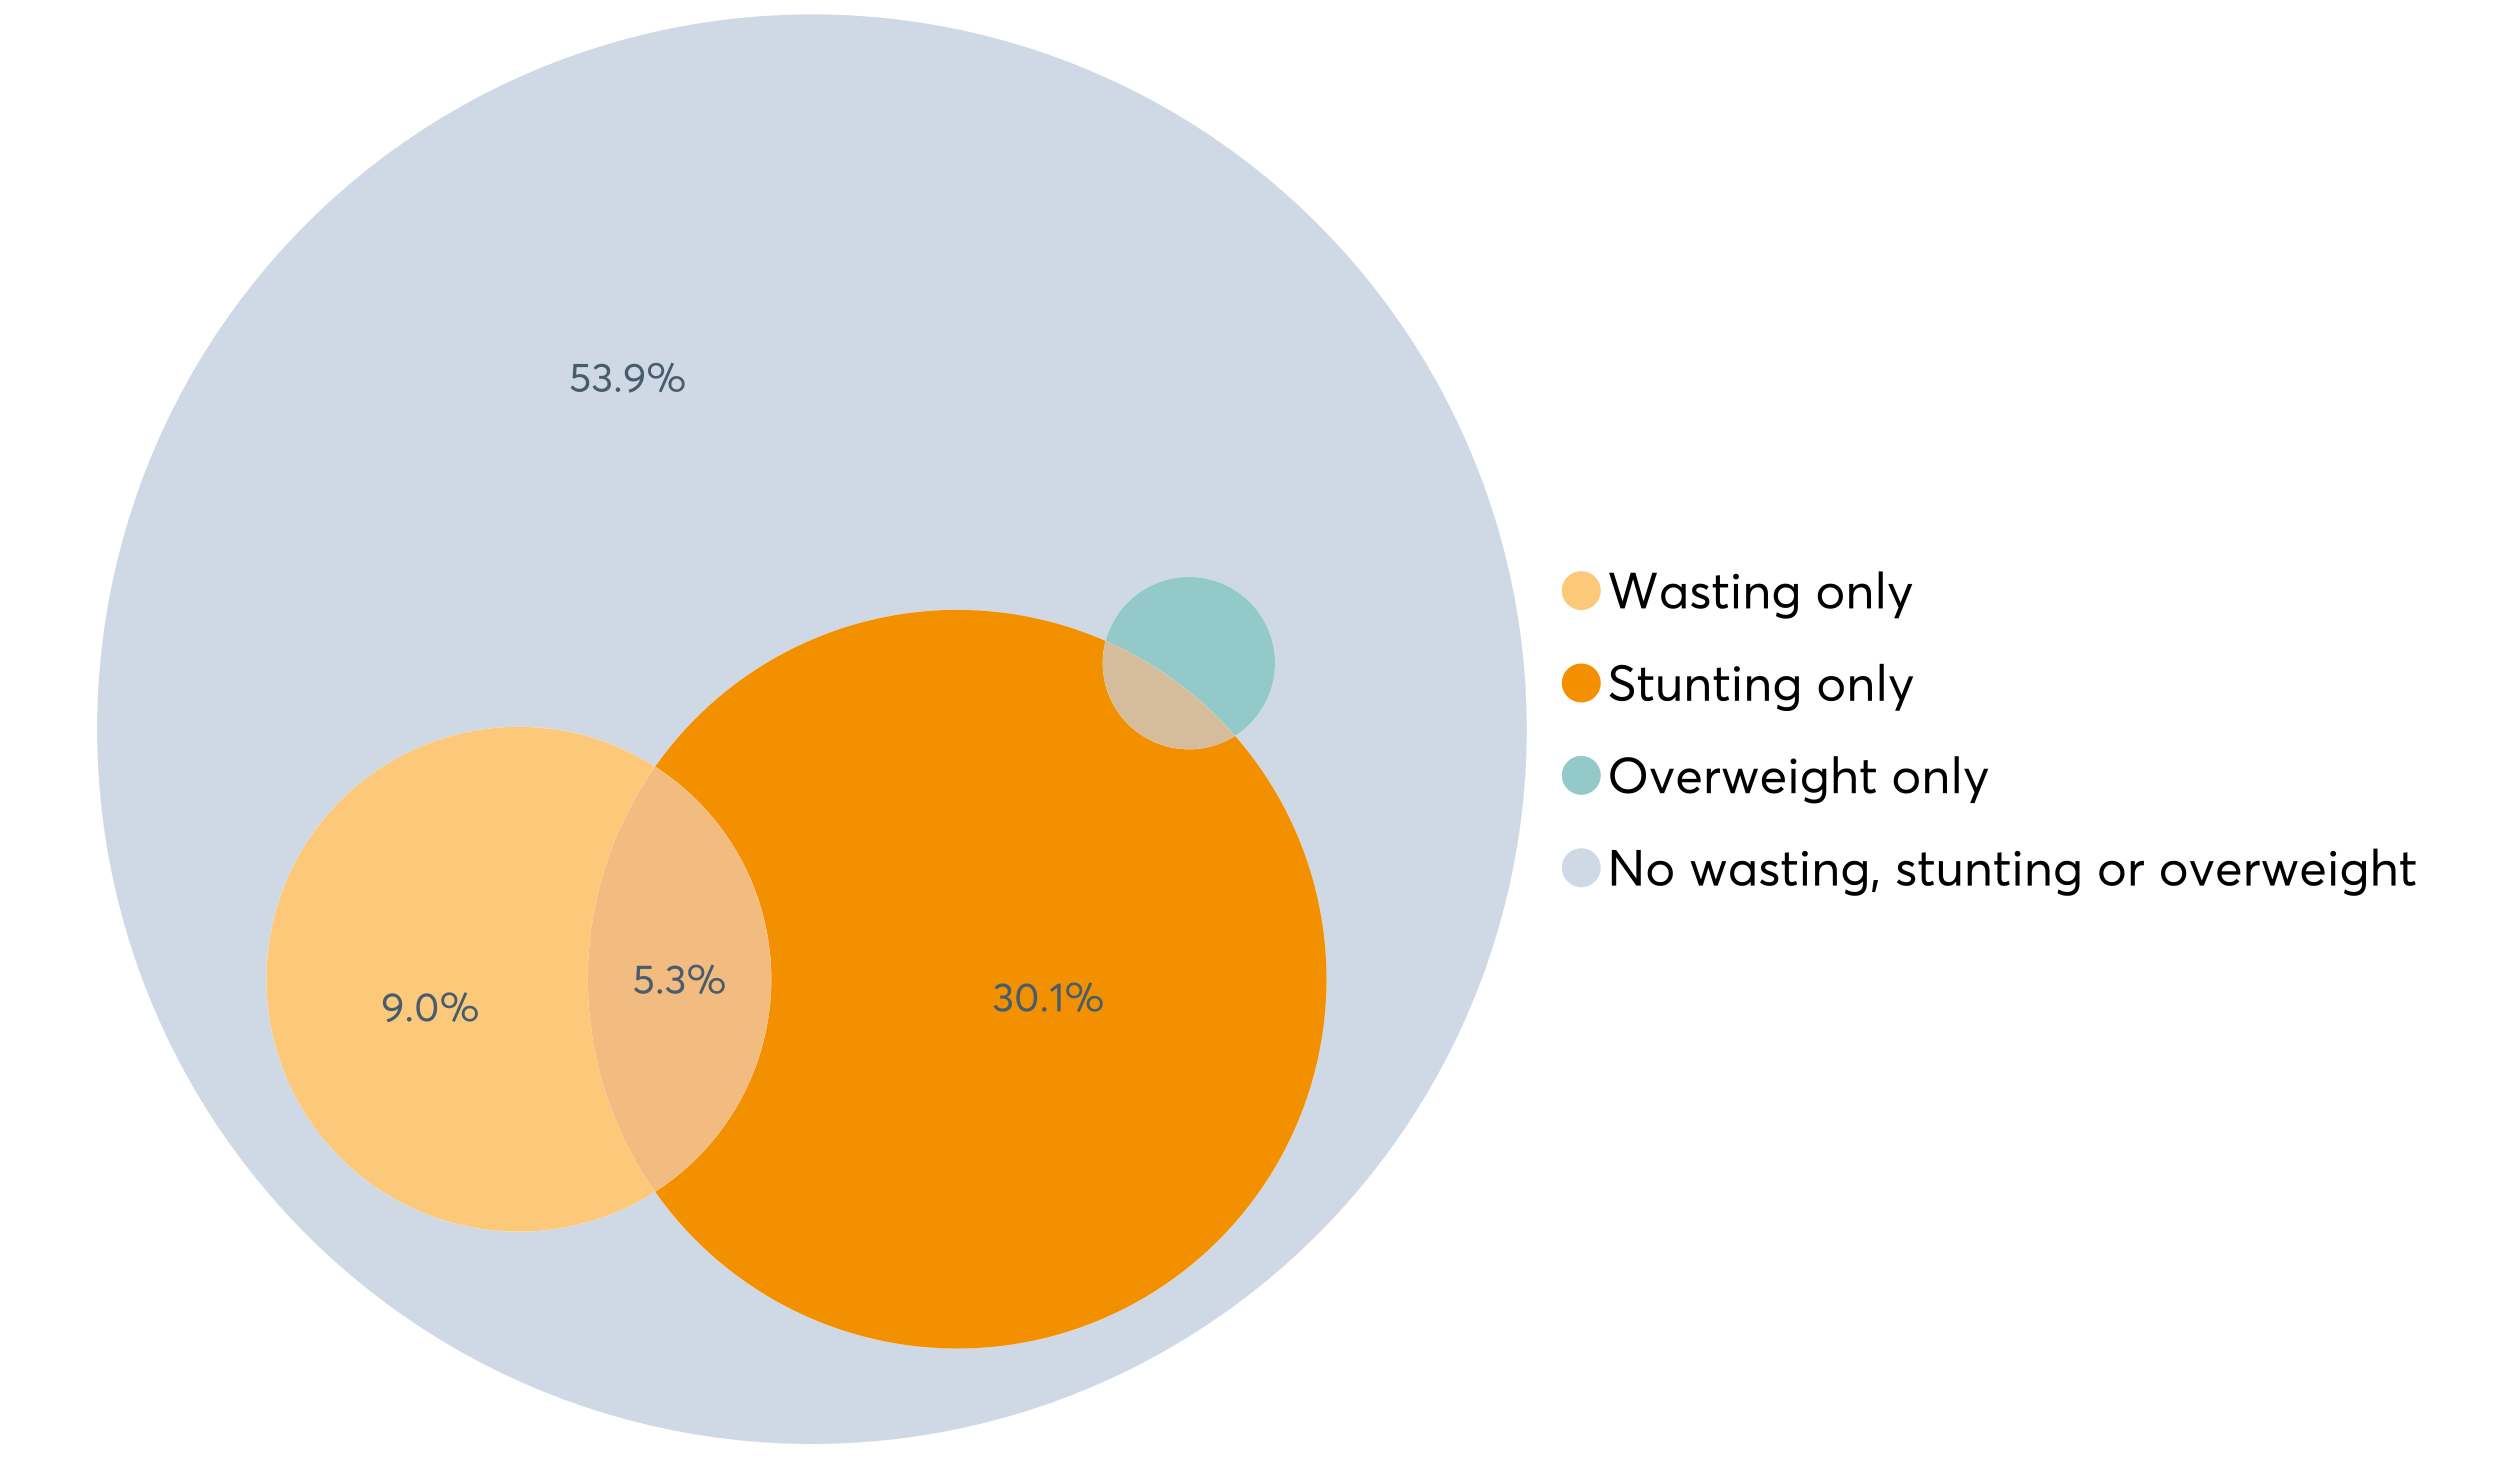<?xml version="1.0" encoding="UTF-8"?>
<svg xmlns="http://www.w3.org/2000/svg" xmlns:xlink="http://www.w3.org/1999/xlink" width="1234.286pt" height="720pt" viewBox="0 0 1234.286 720" version="1.1">
<defs>
<g>
<symbol overflow="visible" id="glyph0-0">
<path style="stroke:none;" d=""/>
</symbol>
<symbol overflow="visible" id="glyph0-1">
<path style="stroke:none;" d="M 22.234 -17.609 L 24.547 -17.609 L 18.906 0 L 16.828 0 L 12.75 -14.438 L 12.734 -14.438 L 8.578 0 L 6.5 0 L 0.875 -17.609 L 3.172 -17.609 L 7.516 -3.547 L 7.562 -3.547 L 11.531 -17.609 L 13.891 -17.609 L 17.859 -3.5 L 17.891 -3.5 Z M 22.234 -17.609 "/>
</symbol>
<symbol overflow="visible" id="glyph0-2">
<path style="stroke:none;" d="M 11.297 -12.078 L 13.297 -12.078 L 13.297 0 L 11.359 0 L 11.359 -1.906 L 11.344 -1.906 C 10.312 -0.531 8.906 0.156 7.125 0.156 C 5.414 0.156 4 -0.406 2.875 -1.531 C 1.75 -2.656 1.188 -4.129 1.188 -5.953 C 1.188 -7.742 1.742 -9.238 2.859 -10.438 C 3.984 -11.633 5.395 -12.234 7.094 -12.234 C 8.812 -12.234 10.203 -11.578 11.266 -10.266 L 11.297 -10.266 Z M 7.297 -1.688 C 8.422 -1.688 9.379 -2.086 10.172 -2.891 C 10.961 -3.691 11.359 -4.711 11.359 -5.953 C 11.359 -7.191 10.973 -8.238 10.203 -9.094 C 9.441 -9.945 8.477 -10.375 7.312 -10.375 C 6.156 -10.375 5.18 -9.961 4.391 -9.141 C 3.609 -8.328 3.219 -7.266 3.219 -5.953 C 3.219 -4.711 3.594 -3.691 4.344 -2.891 C 5.102 -2.086 6.086 -1.688 7.297 -1.688 Z M 7.297 -1.688 "/>
</symbol>
<symbol overflow="visible" id="glyph0-3">
<path style="stroke:none;" d="M 5.609 0.156 C 3.734 0.156 2.156 -0.426 0.875 -1.594 L 1.906 -3.094 C 2.945 -2.133 4.18 -1.656 5.609 -1.656 C 6.305 -1.656 6.859 -1.812 7.266 -2.125 C 7.68 -2.445 7.891 -2.832 7.891 -3.281 C 7.891 -3.738 7.688 -4.086 7.281 -4.328 C 6.875 -4.566 6.164 -4.859 5.156 -5.203 C 5.094 -5.223 5.047 -5.242 5.016 -5.266 C 3.836 -5.672 2.938 -6.141 2.312 -6.672 C 1.695 -7.203 1.391 -7.973 1.391 -8.984 C 1.391 -9.91 1.766 -10.68 2.516 -11.297 C 3.266 -11.922 4.223 -12.234 5.391 -12.234 C 6.922 -12.234 8.301 -11.738 9.531 -10.75 L 8.484 -9.156 C 7.523 -9.977 6.457 -10.391 5.281 -10.391 C 4.801 -10.391 4.367 -10.258 3.984 -10 C 3.609 -9.738 3.422 -9.398 3.422 -8.984 C 3.422 -8.555 3.609 -8.207 3.984 -7.938 C 4.359 -7.676 4.93 -7.395 5.703 -7.094 C 5.836 -7.039 6.082 -6.945 6.438 -6.812 C 6.789 -6.688 7.023 -6.598 7.141 -6.547 C 7.254 -6.492 7.453 -6.406 7.734 -6.281 C 8.016 -6.164 8.207 -6.078 8.312 -6.016 C 8.414 -5.961 8.566 -5.867 8.766 -5.734 C 8.973 -5.598 9.113 -5.477 9.188 -5.375 C 9.258 -5.281 9.359 -5.148 9.484 -4.984 C 9.609 -4.816 9.695 -4.656 9.75 -4.5 C 9.801 -4.344 9.844 -4.16 9.875 -3.953 C 9.906 -3.742 9.922 -3.523 9.922 -3.297 C 9.922 -2.305 9.547 -1.484 8.797 -0.828 C 8.055 -0.172 6.992 0.156 5.609 0.156 Z M 5.609 0.156 "/>
</symbol>
<symbol overflow="visible" id="glyph0-4">
<path style="stroke:none;" d="M 5.328 0.156 C 3.234 0.156 2.188 -1.094 2.188 -3.594 L 2.188 -10.344 L 0.641 -10.344 L 0.641 -12.078 L 2.188 -12.078 L 2.188 -16.203 L 4.188 -16.422 L 4.188 -12.078 L 8.219 -12.078 L 8.219 -10.344 L 4.188 -10.344 L 4.188 -3.891 C 4.188 -3.148 4.297 -2.602 4.516 -2.25 C 4.742 -1.906 5.133 -1.734 5.688 -1.734 C 6.312 -1.734 6.988 -1.941 7.719 -2.359 L 8.266 -0.594 C 7.367 -0.094 6.391 0.156 5.328 0.156 Z M 5.328 0.156 "/>
</symbol>
<symbol overflow="visible" id="glyph0-5">
<path style="stroke:none;" d="M 3.094 -14.312 C 2.688 -14.312 2.344 -14.445 2.062 -14.719 C 1.789 -15 1.656 -15.336 1.656 -15.734 C 1.656 -16.129 1.789 -16.461 2.062 -16.734 C 2.344 -17.004 2.688 -17.141 3.094 -17.141 C 3.5 -17.141 3.844 -17 4.125 -16.719 C 4.406 -16.438 4.547 -16.109 4.547 -15.734 C 4.547 -15.336 4.406 -15 4.125 -14.719 C 3.844 -14.445 3.5 -14.312 3.094 -14.312 Z M 2.078 0 L 2.078 -12.078 L 4.094 -12.078 L 4.094 0 Z M 2.078 0 "/>
</symbol>
<symbol overflow="visible" id="glyph0-6">
<path style="stroke:none;" d="M 8.344 -12.234 C 9.676 -12.234 10.727 -11.805 11.5 -10.953 C 12.281 -10.098 12.672 -8.836 12.672 -7.172 L 12.672 0 L 10.672 0 L 10.672 -6.594 C 10.672 -9.113 9.688 -10.375 7.719 -10.375 C 6.562 -10.375 5.641 -9.988 4.953 -9.219 C 4.266 -8.445 3.922 -7.383 3.922 -6.031 L 3.922 0 L 1.906 0 L 1.906 -12.078 L 3.922 -12.078 L 3.922 -9.969 L 3.938 -9.969 C 5 -11.477 6.469 -12.234 8.344 -12.234 Z M 8.344 -12.234 "/>
</symbol>
<symbol overflow="visible" id="glyph0-7">
<path style="stroke:none;" d="M 11.094 -12.078 L 13.078 -12.078 L 13.078 -0.922 C 13.078 0.93 12.594 2.391 11.625 3.453 C 10.656 4.523 9.16 5.062 7.141 5.062 C 5.328 5.062 3.691 4.625 2.234 3.75 L 2.703 1.891 C 4.211 2.734 5.66 3.156 7.047 3.156 C 8.348 3.156 9.348 2.816 10.047 2.141 C 10.754 1.473 11.109 0.629 11.109 -0.391 L 11.109 -2.078 L 11.062 -2.078 C 10.051 -0.836 8.688 -0.219 6.969 -0.219 C 5.312 -0.219 3.922 -0.77 2.797 -1.875 C 1.672 -2.988 1.109 -4.43 1.109 -6.203 C 1.109 -7.922 1.66 -9.352 2.766 -10.5 C 3.867 -11.656 5.238 -12.234 6.875 -12.234 C 8.57 -12.234 9.961 -11.617 11.047 -10.391 L 11.094 -10.391 Z M 7.125 -2.109 C 8.332 -2.109 9.305 -2.5 10.047 -3.281 C 10.797 -4.07 11.172 -5.078 11.172 -6.297 C 11.172 -7.492 10.785 -8.469 10.016 -9.219 C 9.242 -9.969 8.281 -10.344 7.125 -10.344 C 5.977 -10.344 5.031 -9.957 4.281 -9.188 C 3.539 -8.426 3.172 -7.457 3.172 -6.281 C 3.172 -5.02 3.551 -4.008 4.312 -3.25 C 5.07 -2.488 6.008 -2.109 7.125 -2.109 Z M 7.125 -2.109 "/>
</symbol>
<symbol overflow="visible" id="glyph0-8">
<path style="stroke:none;" d=""/>
</symbol>
<symbol overflow="visible" id="glyph0-9">
<path style="stroke:none;" d="M 7.422 0.156 C 5.566 0.156 4.062 -0.43 2.906 -1.609 C 1.75 -2.785 1.172 -4.258 1.172 -6.031 C 1.172 -7.801 1.75 -9.273 2.906 -10.453 C 4.062 -11.641 5.566 -12.234 7.422 -12.234 C 9.203 -12.234 10.68 -11.656 11.859 -10.5 C 13.035 -9.344 13.625 -7.852 13.625 -6.031 C 13.625 -4.207 13.035 -2.719 11.859 -1.562 C 10.68 -0.414 9.203 0.156 7.422 0.156 Z M 7.422 -1.688 C 8.598 -1.688 9.586 -2.094 10.391 -2.906 C 11.191 -3.727 11.594 -4.77 11.594 -6.031 C 11.594 -7.301 11.191 -8.344 10.391 -9.156 C 9.598 -9.969 8.609 -10.375 7.422 -10.375 C 6.18 -10.375 5.164 -9.953 4.375 -9.109 C 3.594 -8.273 3.203 -7.242 3.203 -6.016 C 3.203 -4.797 3.594 -3.77 4.375 -2.938 C 5.164 -2.102 6.18 -1.688 7.422 -1.688 Z M 7.422 -1.688 "/>
</symbol>
<symbol overflow="visible" id="glyph0-10">
<path style="stroke:none;" d="M 2.078 0 L 2.078 -18.266 L 4.094 -18.266 L 4.094 0 Z M 2.078 0 "/>
</symbol>
<symbol overflow="visible" id="glyph0-11">
<path style="stroke:none;" d="M 10.344 -12.078 L 12.484 -12.078 L 5.656 4.906 L 3.516 4.906 L 5.688 -0.5 L 0.578 -12.078 L 2.734 -12.078 L 6.656 -2.875 L 6.703 -2.875 Z M 10.344 -12.078 "/>
</symbol>
<symbol overflow="visible" id="glyph0-12">
<path style="stroke:none;" d="M 7.344 0.156 C 4.875 0.156 2.789 -0.754 1.094 -2.578 L 2.484 -4.219 C 3.098 -3.457 3.844 -2.879 4.719 -2.484 C 5.594 -2.086 6.477 -1.891 7.375 -1.891 C 8.457 -1.891 9.328 -2.129 9.984 -2.609 C 10.641 -3.086 10.969 -3.75 10.969 -4.594 C 10.969 -5.051 10.891 -5.445 10.734 -5.781 C 10.578 -6.113 10.305 -6.406 9.922 -6.656 C 9.547 -6.914 9.176 -7.125 8.812 -7.281 C 8.457 -7.438 7.953 -7.641 7.297 -7.891 C 7.18 -7.941 7.086 -7.973 7.016 -7.984 C 6.367 -8.223 5.844 -8.426 5.438 -8.594 C 5.039 -8.77 4.582 -9.016 4.062 -9.328 C 3.539 -9.641 3.133 -9.957 2.844 -10.281 C 2.551 -10.602 2.297 -11.008 2.078 -11.5 C 1.867 -11.988 1.766 -12.531 1.766 -13.125 C 1.766 -14.438 2.285 -15.535 3.328 -16.422 C 4.367 -17.316 5.641 -17.773 7.141 -17.797 C 9.129 -17.797 10.992 -17.109 12.734 -15.734 L 11.406 -14.047 C 10.039 -15.203 8.617 -15.781 7.141 -15.781 C 6.285 -15.781 5.551 -15.551 4.938 -15.094 C 4.32 -14.645 4.016 -14.02 4.016 -13.219 C 4.016 -12.895 4.082 -12.594 4.219 -12.312 C 4.352 -12.039 4.5 -11.816 4.656 -11.641 C 4.82 -11.473 5.113 -11.281 5.531 -11.062 C 5.945 -10.852 6.273 -10.691 6.516 -10.578 C 6.754 -10.473 7.172 -10.305 7.766 -10.078 C 9.586 -9.379 10.785 -8.832 11.359 -8.438 C 12.598 -7.594 13.219 -6.383 13.219 -4.812 C 13.219 -3.258 12.645 -2.039 11.5 -1.156 C 10.352 -0.281 8.969 0.156 7.344 0.156 Z M 7.344 0.156 "/>
</symbol>
<symbol overflow="visible" id="glyph0-13">
<path style="stroke:none;" d="M 10.203 -12.078 L 12.203 -12.078 L 12.203 0 L 10.203 0 L 10.203 -2.016 L 10.172 -2.016 C 9.16 -0.566 7.836 0.156 6.203 0.156 C 4.766 0.156 3.645 -0.258 2.844 -1.094 C 2.051 -1.938 1.656 -3.203 1.656 -4.891 L 1.656 -12.078 L 3.672 -12.078 L 3.672 -5.453 C 3.672 -4.117 3.914 -3.156 4.406 -2.562 C 4.895 -1.977 5.633 -1.688 6.625 -1.688 C 7.613 -1.688 8.457 -2.094 9.156 -2.906 C 9.852 -3.727 10.203 -4.836 10.203 -6.234 Z M 10.203 -12.078 "/>
</symbol>
<symbol overflow="visible" id="glyph0-14">
<path style="stroke:none;" d="M 10.328 0.156 C 7.711 0.156 5.582 -0.691 3.938 -2.391 C 2.289 -4.086 1.469 -6.223 1.469 -8.797 C 1.469 -11.379 2.289 -13.523 3.938 -15.234 C 5.582 -16.941 7.711 -17.797 10.328 -17.797 C 12.836 -17.797 14.926 -16.961 16.594 -15.297 C 18.27 -13.629 19.109 -11.469 19.109 -8.812 C 19.109 -6.164 18.27 -4.008 16.594 -2.344 C 14.926 -0.676 12.836 0.156 10.328 0.156 Z M 10.328 -1.906 C 12.172 -1.906 13.719 -2.555 14.969 -3.859 C 16.219 -5.16 16.844 -6.812 16.844 -8.812 C 16.844 -10.82 16.219 -12.477 14.969 -13.781 C 13.719 -15.082 12.172 -15.734 10.328 -15.734 C 8.391 -15.734 6.801 -15.066 5.562 -13.734 C 4.32 -12.398 3.703 -10.754 3.703 -8.797 C 3.703 -6.848 4.32 -5.211 5.562 -3.891 C 6.801 -2.566 8.391 -1.906 10.328 -1.906 Z M 10.328 -1.906 "/>
</symbol>
<symbol overflow="visible" id="glyph0-15">
<path style="stroke:none;" d="M 10.203 -12.078 L 12.375 -12.078 L 7.469 0 L 5.531 0 L 0.594 -12.078 L 2.75 -12.078 L 6.469 -2.562 L 6.547 -2.562 Z M 10.203 -12.078 "/>
</symbol>
<symbol overflow="visible" id="glyph0-16">
<path style="stroke:none;" d="M 12.562 -6.234 C 12.562 -6.098 12.551 -5.922 12.531 -5.703 L 12.5 -5.406 L 3.203 -5.406 C 3.336 -4.281 3.77 -3.379 4.5 -2.703 C 5.238 -2.023 6.156 -1.688 7.25 -1.688 C 8.656 -1.688 9.785 -2.234 10.641 -3.328 L 12.062 -2.109 C 10.883 -0.598 9.254 0.156 7.172 0.156 C 5.43 0.156 3.992 -0.414 2.859 -1.562 C 1.734 -2.719 1.172 -4.207 1.172 -6.031 C 1.172 -7.832 1.719 -9.316 2.812 -10.484 C 3.914 -11.648 5.297 -12.234 6.953 -12.234 C 8.617 -12.234 9.969 -11.672 11 -10.547 C 12.039 -9.422 12.562 -7.984 12.562 -6.234 Z M 9.406 -9.469 C 8.789 -10.07 8.004 -10.375 7.047 -10.375 C 6.086 -10.375 5.266 -10.078 4.578 -9.484 C 3.891 -8.898 3.457 -8.098 3.281 -7.078 L 10.562 -7.078 C 10.406 -8.078 10.02 -8.875 9.406 -9.469 Z M 9.406 -9.469 "/>
</symbol>
<symbol overflow="visible" id="glyph0-17">
<path style="stroke:none;" d="M 7.891 -12.234 C 8.141 -12.234 8.305 -12.223 8.391 -12.203 L 8.391 -9.969 C 8.023 -10.008 7.758 -10.031 7.594 -10.031 C 6.469 -10.031 5.57 -9.641 4.906 -8.859 C 4.25 -8.078 3.922 -7.066 3.922 -5.828 L 3.922 0 L 1.906 0 L 1.906 -12.078 L 3.922 -12.078 L 3.922 -9.953 L 3.938 -9.953 C 4.883 -11.473 6.203 -12.234 7.891 -12.234 Z M 7.891 -12.234 "/>
</symbol>
<symbol overflow="visible" id="glyph0-18">
<path style="stroke:none;" d="M 16.297 -12.078 L 18.344 -12.078 L 14.141 0 L 12.25 0 L 9.531 -8.812 L 9.5 -8.812 L 6.75 0 L 4.906 0 L 0.719 -12.078 L 2.75 -12.078 L 5.828 -3.047 L 5.875 -3.047 L 8.641 -12.078 L 10.375 -12.078 L 13.172 -3.047 L 13.219 -3.047 Z M 16.297 -12.078 "/>
</symbol>
<symbol overflow="visible" id="glyph0-19">
<path style="stroke:none;" d="M 8.406 -12.234 C 9.781 -12.234 10.852 -11.816 11.625 -10.984 C 12.406 -10.16 12.797 -8.914 12.797 -7.25 L 12.797 0 L 10.797 0 L 10.797 -6.672 C 10.797 -9.141 9.812 -10.375 7.844 -10.375 C 6.633 -10.375 5.676 -9.992 4.969 -9.234 C 4.27 -8.473 3.922 -7.422 3.922 -6.078 L 3.922 0 L 1.906 0 L 1.906 -18.266 L 3.922 -18.266 L 3.922 -10.094 L 3.969 -10.094 C 4.977 -11.52 6.457 -12.234 8.406 -12.234 Z M 8.406 -12.234 "/>
</symbol>
<symbol overflow="visible" id="glyph0-20">
<path style="stroke:none;" d="M 14.359 -17.609 L 16.531 -17.609 L 16.531 0 L 14.312 0 L 4.438 -13.891 L 4.391 -13.891 L 4.391 0 L 2.234 0 L 2.234 -17.609 L 4.359 -17.609 L 14.312 -3.578 L 14.359 -3.578 Z M 14.359 -17.609 "/>
</symbol>
<symbol overflow="visible" id="glyph0-21">
<path style="stroke:none;" d="M 0.797 3.219 L 1.594 -2.734 L 3.797 -2.734 L 2.281 3.219 Z M 0.797 3.219 "/>
</symbol>
<symbol overflow="visible" id="glyph1-0">
<path style="stroke:none;" d=""/>
</symbol>
<symbol overflow="visible" id="glyph1-1">
<path style="stroke:none;" d="M 5.688 -8.688 C 6.945 -8.688 8 -8.289 8.844 -7.5 C 9.688 -6.707 10.109 -5.648 10.109 -4.328 C 10.109 -3.023 9.648 -1.953 8.734 -1.109 C 7.816 -0.273 6.688 0.141 5.344 0.141 C 4.395 0.141 3.52 -0.062 2.719 -0.469 C 1.914 -0.875 1.273 -1.438 0.797 -2.156 L 2.047 -3.109 C 2.367 -2.586 2.805 -2.176 3.359 -1.875 C 3.91 -1.582 4.531 -1.438 5.219 -1.438 C 6.113 -1.438 6.867 -1.711 7.484 -2.266 C 8.098 -2.816 8.406 -3.508 8.406 -4.344 C 8.406 -5.238 8.098 -5.941 7.484 -6.453 C 6.867 -6.961 6.125 -7.219 5.25 -7.219 C 4.207 -7.219 3.398 -6.961 2.828 -6.453 L 1.859 -6.766 L 2.25 -13.703 L 9.484 -13.703 L 9.484 -12.141 L 3.828 -12.141 L 3.609 -8.297 C 4.367 -8.555 5.062 -8.688 5.688 -8.688 Z M 5.688 -8.688 "/>
</symbol>
<symbol overflow="visible" id="glyph1-2">
<path style="stroke:none;" d="M 2.406 0.125 C 2.07 0.125 1.797 0.016 1.578 -0.203 C 1.359 -0.422 1.25 -0.688 1.25 -1 C 1.25 -1.312 1.359 -1.578 1.578 -1.797 C 1.797 -2.023 2.07 -2.141 2.406 -2.141 C 2.719 -2.141 2.984 -2.023 3.203 -1.797 C 3.43 -1.578 3.547 -1.312 3.547 -1 C 3.547 -0.688 3.43 -0.422 3.203 -0.203 C 2.984 0.016 2.719 0.125 2.406 0.125 Z M 2.406 0.125 "/>
</symbol>
<symbol overflow="visible" id="glyph1-3">
<path style="stroke:none;" d="M 7.344 -7.094 C 8.07 -6.812 8.641 -6.375 9.047 -5.781 C 9.461 -5.188 9.672 -4.484 9.672 -3.672 C 9.672 -2.555 9.25 -1.645 8.406 -0.938 C 7.57 -0.227 6.52 0.125 5.25 0.125 C 4.113 0.125 3.133 -0.117 2.312 -0.609 C 1.5 -1.109 0.914 -1.77 0.562 -2.594 L 2.016 -3.266 C 2.555 -2.055 3.598 -1.453 5.141 -1.453 C 5.941 -1.453 6.613 -1.68 7.156 -2.141 C 7.695 -2.598 7.969 -3.191 7.969 -3.922 C 7.969 -4.617 7.707 -5.195 7.188 -5.656 C 6.676 -6.125 5.938 -6.359 4.969 -6.359 L 3.828 -6.359 L 3.828 -7.828 L 5.156 -7.828 C 5.988 -7.828 6.609 -8.035 7.016 -8.453 C 7.43 -8.867 7.641 -9.391 7.641 -10.016 C 7.641 -10.672 7.391 -11.203 6.891 -11.609 C 6.398 -12.023 5.789 -12.234 5.062 -12.234 C 3.883 -12.234 2.992 -11.789 2.391 -10.906 L 1.031 -11.641 C 1.406 -12.305 1.941 -12.832 2.641 -13.219 C 3.336 -13.613 4.16 -13.812 5.109 -13.812 C 6.316 -13.812 7.316 -13.488 8.109 -12.844 C 8.91 -12.195 9.312 -11.328 9.312 -10.234 C 9.312 -9.555 9.141 -8.941 8.797 -8.391 C 8.453 -7.836 7.969 -7.414 7.344 -7.125 Z M 7.344 -7.094 "/>
</symbol>
<symbol overflow="visible" id="glyph1-4">
<path style="stroke:none;" d="M 7.531 0.344 L 6.219 -0.219 L 12.422 -14.391 L 13.734 -13.812 Z M 4.859 -6.438 C 3.742 -6.438 2.801 -6.801 2.031 -7.531 C 1.27 -8.27 0.891 -9.223 0.891 -10.391 C 0.891 -11.473 1.258 -12.391 2 -13.141 C 2.738 -13.898 3.691 -14.281 4.859 -14.281 C 5.984 -14.281 6.93 -13.922 7.703 -13.203 C 8.473 -12.484 8.859 -11.547 8.859 -10.391 C 8.859 -9.285 8.484 -8.348 7.734 -7.578 C 6.992 -6.816 6.035 -6.438 4.859 -6.438 Z M 4.891 -7.719 C 5.641 -7.719 6.254 -7.973 6.734 -8.484 C 7.211 -8.992 7.453 -9.625 7.453 -10.375 C 7.453 -11.145 7.203 -11.77 6.703 -12.25 C 6.211 -12.738 5.609 -12.984 4.891 -12.984 C 4.129 -12.984 3.508 -12.734 3.031 -12.234 C 2.551 -11.734 2.312 -11.113 2.312 -10.375 C 2.312 -9.582 2.555 -8.941 3.047 -8.453 C 3.535 -7.961 4.148 -7.719 4.891 -7.719 Z M 14.969 0.125 C 13.852 0.125 12.91 -0.238 12.141 -0.969 C 11.379 -1.707 11 -2.656 11 -3.812 C 11 -4.895 11.367 -5.816 12.109 -6.578 C 12.859 -7.336 13.812 -7.719 14.969 -7.719 C 16.082 -7.719 17.023 -7.348 17.797 -6.609 C 18.566 -5.879 18.953 -4.945 18.953 -3.812 C 18.953 -2.707 18.582 -1.773 17.844 -1.016 C 17.113 -0.254 16.156 0.125 14.969 0.125 Z M 14.969 -1.156 C 15.738 -1.156 16.363 -1.406 16.844 -1.906 C 17.32 -2.414 17.562 -3.039 17.562 -3.781 C 17.562 -4.57 17.312 -5.207 16.812 -5.688 C 16.312 -6.176 15.695 -6.422 14.969 -6.422 C 14.219 -6.422 13.602 -6.164 13.125 -5.656 C 12.656 -5.156 12.422 -4.531 12.422 -3.781 C 12.422 -3.008 12.664 -2.379 13.156 -1.891 C 13.645 -1.398 14.25 -1.156 14.969 -1.156 Z M 14.969 -1.156 "/>
</symbol>
<symbol overflow="visible" id="glyph1-5">
<path style="stroke:none;" d="M 5.688 -13.812 C 7.051 -13.812 8.191 -13.312 9.109 -12.312 C 10.023 -11.32 10.484 -10.031 10.484 -8.438 C 10.484 -7.238 10.273 -6.109 9.859 -5.047 C 9.453 -3.984 8.91 -3.082 8.234 -2.344 C 7.555 -1.602 6.797 -0.988 5.953 -0.5 C 5.109 -0.02 4.234 0.305 3.328 0.484 L 2.844 -0.953 C 4.207 -1.297 5.398 -1.906 6.422 -2.781 C 7.453 -3.656 8.16 -4.801 8.547 -6.219 L 8.516 -6.234 C 7.598 -5.43 6.461 -5.031 5.109 -5.031 C 3.898 -5.031 2.898 -5.422 2.109 -6.203 C 1.328 -6.984 0.938 -8.023 0.938 -9.328 C 0.938 -10.609 1.391 -11.676 2.297 -12.531 C 3.203 -13.383 4.332 -13.812 5.688 -13.812 Z M 5.469 -6.578 C 6.156 -6.578 6.801 -6.75 7.406 -7.094 C 8.008 -7.438 8.492 -7.895 8.859 -8.469 L 8.859 -8.578 C 8.859 -9.68 8.562 -10.57 7.969 -11.25 C 7.375 -11.926 6.617 -12.266 5.703 -12.266 C 4.797 -12.266 4.055 -11.977 3.484 -11.406 C 2.91 -10.832 2.625 -10.141 2.625 -9.328 C 2.625 -8.504 2.883 -7.836 3.406 -7.328 C 3.926 -6.828 4.613 -6.578 5.469 -6.578 Z M 5.469 -6.578 "/>
</symbol>
<symbol overflow="visible" id="glyph1-6">
<path style="stroke:none;" d="M 6.266 0.125 C 4.734 0.125 3.488 -0.488 2.531 -1.719 C 1.582 -2.945 1.109 -4.656 1.109 -6.844 C 1.109 -8.914 1.566 -10.594 2.484 -11.875 C 3.41 -13.164 4.672 -13.812 6.266 -13.812 C 7.785 -13.812 9.02 -13.195 9.969 -11.969 C 10.926 -10.738 11.406 -9.031 11.406 -6.844 C 11.406 -4.77 10.945 -3.086 10.031 -1.797 C 9.125 -0.516 7.867 0.125 6.266 0.125 Z M 6.266 -1.438 C 7.348 -1.438 8.191 -1.922 8.797 -2.891 C 9.398 -3.859 9.703 -5.176 9.703 -6.844 C 9.703 -8.551 9.383 -9.879 8.75 -10.828 C 8.125 -11.785 7.297 -12.266 6.266 -12.266 C 5.18 -12.266 4.332 -11.773 3.719 -10.797 C 3.113 -9.816 2.812 -8.5 2.812 -6.844 C 2.812 -5.133 3.125 -3.805 3.75 -2.859 C 4.383 -1.91 5.223 -1.438 6.266 -1.438 Z M 6.266 -1.438 "/>
</symbol>
<symbol overflow="visible" id="glyph1-7">
<path style="stroke:none;" d="M 3.984 0 L 3.984 -11.656 L 1.25 -9.609 L 0.422 -10.859 L 4.266 -13.703 L 5.656 -13.703 L 5.656 0 Z M 3.984 0 "/>
</symbol>
</g>
</defs>
<g id="surface11900">
<path style=" stroke:none;fill-rule:nonzero;fill:rgb(98.824%,78.824%,47.843%);fill-opacity:1;" d="M 790.324 291.582 C 790.324 296.891 786.02 301.195 780.711 301.195 C 775.398 301.195 771.094 296.891 771.094 291.582 C 771.094 286.273 775.398 281.969 780.711 281.969 C 786.02 281.969 790.324 286.273 790.324 291.582 "/>
<g style="fill:rgb(0%,0%,0%);fill-opacity:1;">
  <use xlink:href="#glyph0-1" x="793.543" y="300.387"/>
  <use xlink:href="#glyph0-2" x="818.944" y="300.387"/>
  <use xlink:href="#glyph0-3" x="834.026" y="300.387"/>
  <use xlink:href="#glyph0-4" x="844.965" y="300.387"/>
  <use xlink:href="#glyph0-5" x="853.994" y="300.387"/>
  <use xlink:href="#glyph0-6" x="860.195" y="300.387"/>
  <use xlink:href="#glyph0-7" x="874.583" y="300.387"/>
  <use xlink:href="#glyph0-8" x="889.441" y="300.387"/>
  <use xlink:href="#glyph0-9" x="896.263" y="300.387"/>
  <use xlink:href="#glyph0-6" x="911.072" y="300.387"/>
  <use xlink:href="#glyph0-10" x="925.459" y="300.387"/>
  <use xlink:href="#glyph0-11" x="931.66" y="300.387"/>
</g>
<path style=" stroke:none;fill-rule:nonzero;fill:rgb(95.294%,56.471%,0%);fill-opacity:1;" d="M 790.324 337.195 C 790.324 342.504 786.02 346.809 780.711 346.809 C 775.398 346.809 771.094 342.504 771.094 337.195 C 771.094 331.883 775.398 327.578 780.711 327.578 C 786.02 327.578 790.324 331.883 790.324 337.195 "/>
<g style="fill:rgb(0%,0%,0%);fill-opacity:1;">
  <use xlink:href="#glyph0-12" x="793.543" y="346"/>
  <use xlink:href="#glyph0-4" x="808.029" y="346"/>
  <use xlink:href="#glyph0-13" x="817.059" y="346"/>
  <use xlink:href="#glyph0-6" x="831.049" y="346"/>
  <use xlink:href="#glyph0-4" x="845.436" y="346"/>
  <use xlink:href="#glyph0-5" x="854.465" y="346"/>
  <use xlink:href="#glyph0-6" x="860.667" y="346"/>
  <use xlink:href="#glyph0-7" x="875.054" y="346"/>
  <use xlink:href="#glyph0-8" x="889.913" y="346"/>
  <use xlink:href="#glyph0-9" x="896.734" y="346"/>
  <use xlink:href="#glyph0-6" x="911.543" y="346"/>
  <use xlink:href="#glyph0-10" x="925.93" y="346"/>
  <use xlink:href="#glyph0-11" x="932.132" y="346"/>
</g>
<path style=" stroke:none;fill-rule:nonzero;fill:rgb(57.647%,79.216%,78.824%);fill-opacity:1;" d="M 790.324 382.805 C 790.324 388.117 786.02 392.422 780.711 392.422 C 775.398 392.422 771.094 388.117 771.094 382.805 C 771.094 377.496 775.398 373.191 780.711 373.191 C 786.02 373.191 790.324 377.496 790.324 382.805 "/>
<g style="fill:rgb(0%,0%,0%);fill-opacity:1;">
  <use xlink:href="#glyph0-14" x="793.543" y="391.613"/>
  <use xlink:href="#glyph0-15" x="814.107" y="391.613"/>
  <use xlink:href="#glyph0-16" x="827.08" y="391.613"/>
  <use xlink:href="#glyph0-17" x="840.773" y="391.613"/>
  <use xlink:href="#glyph0-18" x="849.628" y="391.613"/>
  <use xlink:href="#glyph0-16" x="868.679" y="391.613"/>
  <use xlink:href="#glyph0-5" x="882.372" y="391.613"/>
  <use xlink:href="#glyph0-7" x="888.573" y="391.613"/>
  <use xlink:href="#glyph0-19" x="903.432" y="391.613"/>
  <use xlink:href="#glyph0-4" x="917.918" y="391.613"/>
  <use xlink:href="#glyph0-8" x="926.947" y="391.613"/>
  <use xlink:href="#glyph0-9" x="933.769" y="391.613"/>
  <use xlink:href="#glyph0-6" x="948.578" y="391.613"/>
  <use xlink:href="#glyph0-10" x="962.965" y="391.613"/>
  <use xlink:href="#glyph0-11" x="969.166" y="391.613"/>
</g>
<path style=" stroke:none;fill-rule:nonzero;fill:rgb(81.176%,85.098%,89.804%);fill-opacity:1;" d="M 790.324 428.418 C 790.324 433.727 786.02 438.031 780.711 438.031 C 775.398 438.031 771.094 433.727 771.094 428.418 C 771.094 423.109 775.398 418.805 780.711 418.805 C 786.02 418.805 790.324 423.109 790.324 428.418 "/>
<g style="fill:rgb(0%,0%,0%);fill-opacity:1;">
  <use xlink:href="#glyph0-20" x="793.543" y="437.223"/>
  <use xlink:href="#glyph0-9" x="812.296" y="437.223"/>
  <use xlink:href="#glyph0-8" x="827.105" y="437.223"/>
  <use xlink:href="#glyph0-18" x="833.926" y="437.223"/>
  <use xlink:href="#glyph0-2" x="852.977" y="437.223"/>
  <use xlink:href="#glyph0-3" x="868.059" y="437.223"/>
  <use xlink:href="#glyph0-4" x="878.998" y="437.223"/>
  <use xlink:href="#glyph0-5" x="888.027" y="437.223"/>
  <use xlink:href="#glyph0-6" x="894.229" y="437.223"/>
  <use xlink:href="#glyph0-7" x="908.616" y="437.223"/>
  <use xlink:href="#glyph0-21" x="923.474" y="437.223"/>
  <use xlink:href="#glyph0-8" x="928.808" y="437.223"/>
  <use xlink:href="#glyph0-3" x="935.629" y="437.223"/>
  <use xlink:href="#glyph0-4" x="946.568" y="437.223"/>
  <use xlink:href="#glyph0-13" x="955.598" y="437.223"/>
  <use xlink:href="#glyph0-6" x="969.588" y="437.223"/>
  <use xlink:href="#glyph0-4" x="983.975" y="437.223"/>
  <use xlink:href="#glyph0-5" x="993.004" y="437.223"/>
  <use xlink:href="#glyph0-6" x="999.206" y="437.223"/>
  <use xlink:href="#glyph0-7" x="1013.593" y="437.223"/>
  <use xlink:href="#glyph0-8" x="1028.452" y="437.223"/>
  <use xlink:href="#glyph0-9" x="1035.273" y="437.223"/>
  <use xlink:href="#glyph0-17" x="1050.082" y="437.223"/>
  <use xlink:href="#glyph0-8" x="1058.938" y="437.223"/>
  <use xlink:href="#glyph0-9" x="1065.759" y="437.223"/>
  <use xlink:href="#glyph0-15" x="1080.568" y="437.223"/>
  <use xlink:href="#glyph0-16" x="1093.541" y="437.223"/>
  <use xlink:href="#glyph0-17" x="1107.234" y="437.223"/>
  <use xlink:href="#glyph0-18" x="1116.09" y="437.223"/>
  <use xlink:href="#glyph0-16" x="1135.14" y="437.223"/>
  <use xlink:href="#glyph0-5" x="1148.833" y="437.223"/>
  <use xlink:href="#glyph0-7" x="1155.034" y="437.223"/>
  <use xlink:href="#glyph0-19" x="1169.893" y="437.223"/>
  <use xlink:href="#glyph0-4" x="1184.379" y="437.223"/>
</g>
<path style=" stroke:none;fill-rule:nonzero;fill:rgb(81.176%,85.098%,89.804%);fill-opacity:1;" d="M 409.387 712.84 L 420.52 712.395 L 431.633 711.598 L 442.719 710.453 L 453.762 708.957 L 464.75 707.113 L 475.676 704.926 L 486.527 702.391 L 497.293 699.516 L 507.965 696.305 L 518.527 692.754 L 528.973 688.875 L 539.293 684.668 L 549.473 680.137 L 559.504 675.285 L 569.379 670.121 L 579.086 664.648 L 588.613 658.867 L 597.953 652.793 L 607.098 646.426 L 616.039 639.773 L 624.762 632.84 L 633.266 625.637 L 641.535 618.168 L 649.566 610.445 L 657.348 602.469 L 664.875 594.25 L 672.137 585.801 L 679.129 577.125 L 685.844 568.23 L 692.277 559.133 L 698.418 549.832 L 704.262 540.348 L 709.805 530.68 L 715.039 520.84 L 719.961 510.844 L 724.562 500.695 L 728.844 490.406 L 732.797 479.988 L 736.418 469.449 L 739.707 458.805 L 742.656 448.059 L 745.266 437.223 L 747.531 426.312 L 749.453 415.336 L 751.027 404.305 L 752.25 393.23 L 753.125 382.121 L 753.648 370.992 L 753.816 359.848 L 753.637 348.707 L 753.105 337.578 L 752.223 326.469 L 750.988 315.395 L 749.406 304.363 L 747.477 293.387 L 745.199 282.48 L 742.582 271.648 L 739.621 260.906 L 736.324 250.262 L 732.691 239.727 L 728.73 229.312 L 724.441 219.027 L 719.828 208.883 L 714.898 198.891 L 709.656 189.055 L 704.105 179.395 L 698.254 169.91 L 692.105 160.617 L 685.668 151.523 L 678.941 142.637 L 671.941 133.969 L 664.672 125.523 L 657.137 117.312 L 649.348 109.344 L 641.312 101.625 L 633.035 94.164 L 624.527 86.965 L 615.797 80.043 L 606.852 73.398 L 597.703 67.039 L 588.355 60.969 L 578.824 55.199 L 569.113 49.734 L 559.234 44.578 L 549.195 39.738 L 539.012 35.215 L 528.691 31.016 L 518.242 27.145 L 507.676 23.605 L 497.004 20.402 L 486.234 17.535 L 475.379 15.012 L 464.453 12.832 L 453.461 11 L 442.418 9.512 L 431.332 8.375 L 420.219 7.59 L 409.082 7.152 L 397.938 7.07 L 386.801 7.34 L 375.672 7.961 L 364.574 8.93 L 353.508 10.254 L 342.492 11.922 L 331.531 13.938 L 320.641 16.301 L 309.832 19.004 L 299.113 22.047 L 288.492 25.43 L 277.988 29.145 L 267.605 33.188 L 257.355 37.559 L 247.246 42.25 L 237.293 47.258 L 227.5 52.578 L 217.883 58.203 L 208.445 64.133 L 199.203 70.355 L 190.16 76.863 L 181.324 83.656 L 172.711 90.727 L 164.324 98.062 L 156.172 105.66 L 148.266 113.516 L 140.609 121.609 L 133.215 129.945 L 126.086 138.512 L 119.23 147.297 L 112.656 156.293 L 106.371 165.492 L 100.375 174.887 L 94.684 184.465 L 89.293 194.219 L 84.215 204.137 L 79.453 214.211 L 75.012 224.434 L 70.895 234.785 L 67.105 245.266 L 63.648 255.859 L 60.531 266.559 L 57.75 277.348 L 55.312 288.223 L 53.219 299.168 L 51.469 310.172 L 50.07 321.227 L 49.023 332.32 L 48.324 343.441 L 47.977 354.578 L 47.98 365.723 L 48.34 376.859 L 49.047 387.98 L 50.105 399.074 L 51.512 410.129 L 53.27 421.133 L 55.375 432.074 L 57.82 442.945 L 60.609 453.734 L 63.738 464.43 L 67.203 475.02 L 71 485.496 L 75.129 495.848 L 79.578 506.062 L 84.348 516.133 L 89.438 526.047 L 94.832 535.797 L 100.535 545.371 L 106.535 554.762 L 112.832 563.953 L 119.414 572.945 L 126.277 581.727 L 133.414 590.285 L 140.816 598.613 L 148.477 606.703 L 156.391 614.547 L 164.551 622.141 L 172.941 629.469 L 181.562 636.531 L 190.402 643.316 L 199.449 649.82 L 208.699 656.035 L 218.141 661.953 L 227.766 667.57 L 237.562 672.883 L 247.52 677.883 L 257.629 682.566 L 267.887 686.926 L 278.273 690.961 L 288.781 694.668 L 299.402 698.039 L 310.125 701.074 L 320.938 703.77 L 331.828 706.121 L 342.789 708.129 L 353.809 709.789 L 364.875 711.102 L 375.977 712.062 L 387.102 712.672 L 398.242 712.93 Z M 465.465 665.691 L 459.715 665.375 L 453.977 664.879 L 448.258 664.199 L 442.566 663.344 L 436.902 662.305 L 431.273 661.09 L 425.684 659.695 L 420.145 658.129 L 414.656 656.387 L 409.227 654.473 L 403.859 652.387 L 398.559 650.133 L 393.336 647.711 L 388.188 645.129 L 383.125 642.383 L 378.152 639.48 L 373.273 636.422 L 368.496 633.211 L 363.816 629.852 L 359.25 626.344 L 354.797 622.695 L 350.457 618.906 L 346.242 614.984 L 342.152 610.93 L 338.195 606.75 L 334.367 602.445 L 330.68 598.023 L 327.133 593.484 L 323.734 588.84 L 323.41 588.367 L 322.461 588.984 L 319.098 591.027 L 315.668 592.961 L 312.18 594.785 L 308.641 596.496 L 305.043 598.098 L 301.398 599.582 L 297.711 600.953 L 293.98 602.207 L 290.211 603.34 L 286.41 604.355 L 282.578 605.25 L 278.719 606.023 L 274.84 606.676 L 270.941 607.203 L 267.027 607.605 L 263.102 607.887 L 259.168 608.047 L 255.234 608.078 L 251.301 607.984 L 247.371 607.77 L 243.449 607.43 L 239.543 606.969 L 235.652 606.383 L 231.781 605.672 L 227.934 604.844 L 224.117 603.891 L 220.328 602.82 L 216.578 601.629 L 212.867 600.32 L 209.199 598.895 L 205.578 597.355 L 202.008 595.699 L 198.492 593.934 L 195.031 592.059 L 191.633 590.074 L 188.301 587.984 L 185.031 585.789 L 181.836 583.492 L 178.715 581.098 L 175.672 578.605 L 172.707 576.016 L 169.828 573.336 L 167.031 570.566 L 164.328 567.707 L 161.711 564.766 L 159.191 561.742 L 156.77 558.645 L 154.445 555.469 L 152.223 552.223 L 150.102 548.906 L 148.09 545.523 L 146.184 542.082 L 144.387 538.582 L 142.699 535.023 L 141.129 531.418 L 139.672 527.762 L 138.332 524.062 L 137.105 520.32 L 136.004 516.547 L 135.016 512.734 L 134.152 508.895 L 133.41 505.031 L 132.789 501.145 L 132.293 497.242 L 131.918 493.324 L 131.668 489.398 L 131.543 485.465 L 131.543 481.531 L 131.664 477.598 L 131.91 473.668 L 132.281 469.75 L 132.773 465.848 L 133.391 461.961 L 134.133 458.098 L 134.992 454.258 L 135.973 450.445 L 137.074 446.668 L 138.297 442.926 L 139.633 439.227 L 141.086 435.57 L 142.656 431.961 L 144.34 428.402 L 146.133 424.898 L 148.035 421.457 L 150.047 418.074 L 152.16 414.758 L 154.383 411.508 L 156.703 408.328 L 159.125 405.227 L 161.641 402.203 L 164.254 399.258 L 166.957 396.398 L 169.75 393.629 L 172.629 390.945 L 175.59 388.352 L 178.633 385.855 L 181.75 383.457 L 184.945 381.16 L 188.211 378.961 L 191.543 376.867 L 194.938 374.883 L 198.395 373.004 L 201.91 371.234 L 205.48 369.578 L 209.102 368.035 L 212.766 366.605 L 216.477 365.293 L 220.227 364.102 L 224.012 363.023 L 227.828 362.07 L 231.676 361.234 L 235.547 360.523 L 239.438 359.934 L 243.344 359.469 L 247.262 359.125 L 251.191 358.906 L 255.125 358.812 L 259.062 358.84 L 262.992 358.992 L 266.918 359.273 L 270.832 359.672 L 274.734 360.199 L 278.613 360.844 L 282.473 361.613 L 286.309 362.508 L 290.109 363.52 L 293.879 364.648 L 297.609 365.898 L 301.301 367.266 L 304.945 368.75 L 308.543 370.348 L 312.086 372.055 L 315.574 373.879 L 319.004 375.809 L 322.371 377.844 L 323.41 378.52 L 323.645 378.176 L 327.039 373.527 L 330.582 368.988 L 334.266 364.562 L 338.09 360.254 L 342.043 356.07 L 346.129 352.012 L 350.344 348.086 L 354.676 344.293 L 359.129 340.641 L 363.691 337.133 L 368.367 333.766 L 373.145 330.551 L 378.02 327.488 L 382.988 324.582 L 388.051 321.832 L 393.191 319.242 L 398.418 316.82 L 403.715 314.562 L 409.078 312.473 L 414.508 310.551 L 419.996 308.805 L 425.535 307.23 L 431.121 305.836 L 436.746 304.613 L 442.41 303.57 L 448.105 302.707 L 453.82 302.027 L 459.559 301.523 L 465.309 301.203 L 471.066 301.066 L 476.824 301.109 L 482.578 301.332 L 488.32 301.738 L 494.051 302.328 L 499.758 303.094 L 505.438 304.043 L 511.082 305.168 L 516.691 306.473 L 522.258 307.953 L 527.773 309.609 L 533.23 311.438 L 538.633 313.438 L 543.965 315.609 L 545.863 316.449 L 545.953 316.109 L 546.328 314.82 L 546.742 313.543 L 547.199 312.281 L 547.695 311.031 L 548.234 309.801 L 548.809 308.586 L 549.418 307.391 L 550.07 306.211 L 550.754 305.059 L 551.477 303.926 L 552.234 302.816 L 553.027 301.73 L 553.855 300.672 L 554.715 299.641 L 555.605 298.633 L 556.531 297.66 L 557.484 296.711 L 558.465 295.797 L 559.477 294.91 L 560.516 294.059 L 561.582 293.238 L 562.672 292.453 L 563.785 291.703 L 564.922 290.988 L 566.082 290.312 L 567.262 289.672 L 568.465 289.066 L 569.68 288.5 L 570.918 287.973 L 572.168 287.484 L 573.438 287.039 L 574.715 286.629 L 576.008 286.266 L 577.312 285.938 L 578.625 285.652 L 579.945 285.41 L 581.273 285.207 L 582.609 285.051 L 583.945 284.934 L 585.289 284.855 L 586.633 284.824 L 587.977 284.836 L 589.316 284.887 L 590.656 284.98 L 591.992 285.121 L 593.324 285.297 L 594.652 285.52 L 595.969 285.781 L 597.277 286.086 L 598.574 286.434 L 599.863 286.82 L 601.137 287.246 L 602.395 287.711 L 603.641 288.219 L 604.867 288.762 L 606.078 289.348 L 607.27 289.969 L 608.441 290.629 L 609.59 291.324 L 610.715 292.055 L 611.82 292.82 L 612.898 293.621 L 613.949 294.457 L 614.977 295.324 L 615.973 296.227 L 616.941 297.156 L 617.883 298.117 L 618.789 299.105 L 619.668 300.125 L 620.512 301.168 L 621.32 302.242 L 622.098 303.336 L 622.84 304.457 L 623.543 305.602 L 624.215 306.766 L 624.848 307.953 L 625.441 309.156 L 625.996 310.379 L 626.512 311.621 L 626.992 312.875 L 627.43 314.145 L 627.828 315.43 L 628.184 316.723 L 628.5 318.031 L 628.773 319.344 L 629.008 320.668 L 629.195 322 L 629.344 323.332 L 629.453 324.672 L 629.516 326.016 L 629.539 327.359 L 629.516 328.703 L 629.453 330.043 L 629.348 331.383 L 629.203 332.719 L 629.012 334.047 L 628.781 335.371 L 628.508 336.688 L 628.191 337.992 L 627.836 339.289 L 627.441 340.57 L 627.004 341.844 L 626.527 343.098 L 626.012 344.34 L 625.457 345.562 L 624.863 346.77 L 624.23 347.953 L 623.562 349.121 L 622.859 350.262 L 622.117 351.383 L 621.344 352.48 L 620.535 353.555 L 619.691 354.602 L 618.812 355.617 L 617.906 356.609 L 616.969 357.57 L 616 358.504 L 615.004 359.402 L 613.977 360.273 L 612.926 361.105 L 611.848 361.91 L 610.746 362.676 L 609.785 363.301 L 612.656 366.641 L 616.277 371.121 L 619.75 375.711 L 623.078 380.41 L 626.254 385.215 L 629.281 390.113 L 632.148 395.105 L 634.855 400.188 L 637.402 405.352 L 639.789 410.594 L 642.004 415.91 L 644.051 421.293 L 645.926 426.734 L 647.633 432.234 L 649.16 437.789 L 650.516 443.387 L 651.691 449.023 L 652.688 454.691 L 653.504 460.395 L 654.145 466.117 L 654.598 471.855 L 654.875 477.609 L 654.969 483.367 L 654.879 489.125 L 654.609 494.875 L 654.156 500.617 L 653.523 506.34 L 652.711 512.039 L 651.719 517.711 L 650.547 523.352 L 649.199 528.949 L 647.676 534.5 L 645.977 540.004 L 644.105 545.449 L 642.062 550.832 L 639.852 556.148 L 637.473 561.395 L 634.93 566.559 L 632.223 571.645 L 629.359 576.641 L 626.34 581.543 L 623.164 586.348 L 619.844 591.051 L 616.371 595.645 L 612.758 600.129 L 609.004 604.496 L 605.117 608.742 L 601.094 612.863 L 596.945 616.855 L 592.672 620.715 L 588.277 624.438 L 583.77 628.02 L 579.148 631.457 L 574.426 634.746 L 569.598 637.887 L 564.672 640.871 L 559.656 643.703 L 554.555 646.371 L 549.371 648.875 L 544.109 651.219 L 538.777 653.395 L 533.379 655.398 L 527.922 657.23 L 522.406 658.891 L 516.844 660.379 L 511.234 661.688 L 505.59 662.816 L 499.91 663.77 L 494.203 664.543 L 488.477 665.137 L 482.734 665.547 L 476.98 665.777 L 471.223 665.824 Z M 465.465 665.691 "/>
<path style=" stroke:none;fill-rule:nonzero;fill:rgb(98.824%,78.824%,47.843%);fill-opacity:1;" d="M 259.168 608.047 L 263.102 607.887 L 267.027 607.605 L 270.941 607.203 L 274.84 606.676 L 278.719 606.023 L 282.578 605.25 L 286.41 604.355 L 290.211 603.34 L 293.98 602.207 L 297.711 600.953 L 301.398 599.582 L 305.043 598.098 L 308.641 596.496 L 312.18 594.785 L 315.668 592.961 L 319.098 591.027 L 322.461 588.984 L 323.41 588.367 L 320.48 584.086 L 317.379 579.234 L 314.434 574.289 L 311.645 569.25 L 309.016 564.129 L 306.551 558.922 L 304.25 553.645 L 302.117 548.297 L 300.156 542.883 L 298.363 537.41 L 296.746 531.883 L 295.305 526.309 L 294.039 520.688 L 292.953 515.035 L 292.047 509.348 L 291.32 503.637 L 290.773 497.902 L 290.406 492.156 L 290.223 486.402 L 290.219 480.645 L 290.398 474.887 L 290.758 469.141 L 291.301 463.406 L 292.023 457.695 L 292.926 452.008 L 294.008 446.352 L 295.27 440.734 L 296.707 435.156 L 298.316 429.629 L 300.102 424.156 L 302.062 418.738 L 304.188 413.387 L 306.484 408.105 L 308.945 402.902 L 311.57 397.777 L 314.355 392.734 L 317.297 387.785 L 320.395 382.93 L 323.41 378.52 L 322.371 377.844 L 319.004 375.809 L 315.574 373.879 L 312.086 372.055 L 308.543 370.348 L 304.945 368.75 L 301.301 367.266 L 297.609 365.898 L 293.879 364.648 L 290.109 363.52 L 286.309 362.508 L 282.473 361.613 L 278.613 360.844 L 274.734 360.199 L 270.832 359.672 L 266.918 359.273 L 262.992 358.992 L 259.062 358.84 L 255.125 358.812 L 251.191 358.906 L 247.262 359.125 L 243.344 359.469 L 239.438 359.934 L 235.547 360.523 L 231.676 361.234 L 227.828 362.07 L 224.012 363.023 L 220.227 364.102 L 216.477 365.293 L 212.766 366.605 L 209.102 368.035 L 205.48 369.578 L 201.91 371.234 L 198.395 373.004 L 194.938 374.883 L 191.543 376.867 L 188.211 378.961 L 184.945 381.16 L 181.75 383.457 L 178.633 385.855 L 175.59 388.352 L 172.629 390.945 L 169.75 393.629 L 166.957 396.398 L 164.254 399.258 L 161.641 402.203 L 159.125 405.227 L 156.703 408.328 L 154.383 411.508 L 152.16 414.758 L 150.047 418.074 L 148.035 421.457 L 146.133 424.898 L 144.34 428.402 L 142.656 431.961 L 141.086 435.57 L 139.633 439.227 L 138.297 442.926 L 137.074 446.668 L 135.973 450.445 L 134.992 454.258 L 134.133 458.098 L 133.391 461.961 L 132.773 465.848 L 132.281 469.75 L 131.91 473.668 L 131.664 477.598 L 131.543 481.531 L 131.543 485.465 L 131.668 489.398 L 131.918 493.324 L 132.293 497.242 L 132.789 501.145 L 133.41 505.031 L 134.152 508.895 L 135.016 512.734 L 136.004 516.547 L 137.105 520.32 L 138.332 524.062 L 139.672 527.762 L 141.129 531.418 L 142.699 535.023 L 144.387 538.582 L 146.184 542.082 L 148.09 545.523 L 150.102 548.906 L 152.223 552.223 L 154.445 555.469 L 156.77 558.645 L 159.191 561.742 L 161.711 564.766 L 164.328 567.707 L 167.031 570.566 L 169.828 573.336 L 172.707 576.016 L 175.672 578.605 L 178.715 581.098 L 181.836 583.492 L 185.031 585.789 L 188.301 587.984 L 191.633 590.074 L 195.031 592.059 L 198.492 593.934 L 202.008 595.699 L 205.578 597.355 L 209.199 598.895 L 212.867 600.32 L 216.578 601.629 L 220.328 602.82 L 224.117 603.891 L 227.934 604.844 L 231.781 605.672 L 235.652 606.383 L 239.543 606.969 L 243.449 607.43 L 247.371 607.77 L 251.301 607.984 L 255.234 608.078 Z M 259.168 608.047 "/>
<path style=" stroke:none;fill-rule:nonzero;fill:rgb(95.294%,56.471%,0%);fill-opacity:1;" d="M 476.98 665.777 L 482.734 665.547 L 488.477 665.137 L 494.203 664.543 L 499.91 663.77 L 505.59 662.816 L 511.234 661.688 L 516.844 660.379 L 522.406 658.891 L 527.922 657.23 L 533.379 655.398 L 538.777 653.395 L 544.109 651.219 L 549.371 648.875 L 554.555 646.371 L 559.656 643.703 L 564.672 640.871 L 569.598 637.887 L 574.426 634.746 L 579.148 631.457 L 583.77 628.02 L 588.277 624.438 L 592.672 620.715 L 596.945 616.855 L 601.094 612.863 L 605.117 608.742 L 609.004 604.496 L 612.758 600.129 L 616.371 595.645 L 619.844 591.051 L 623.164 586.348 L 626.34 581.543 L 629.359 576.641 L 632.223 571.645 L 634.93 566.559 L 637.473 561.395 L 639.852 556.148 L 642.062 550.832 L 644.105 545.449 L 645.977 540.004 L 647.676 534.5 L 649.199 528.949 L 650.547 523.352 L 651.719 517.711 L 652.711 512.039 L 653.523 506.34 L 654.156 500.617 L 654.609 494.875 L 654.879 489.125 L 654.969 483.367 L 654.875 477.609 L 654.598 471.855 L 654.145 466.117 L 653.504 460.395 L 652.688 454.691 L 651.691 449.023 L 650.516 443.387 L 649.16 437.789 L 647.633 432.234 L 645.926 426.734 L 644.051 421.293 L 642.004 415.91 L 639.789 410.594 L 637.402 405.352 L 634.855 400.188 L 632.148 395.105 L 629.281 390.113 L 626.254 385.215 L 623.078 380.41 L 619.75 375.711 L 616.277 371.121 L 612.656 366.641 L 609.785 363.301 L 609.621 363.41 L 608.473 364.105 L 607.301 364.766 L 606.109 365.391 L 604.902 365.973 L 603.672 366.52 L 602.43 367.027 L 601.172 367.496 L 599.898 367.922 L 598.609 368.309 L 597.312 368.656 L 596.004 368.961 L 594.688 369.227 L 593.363 369.449 L 592.031 369.629 L 590.695 369.766 L 589.355 369.863 L 588.012 369.918 L 586.668 369.926 L 585.324 369.895 L 583.984 369.824 L 582.645 369.707 L 581.312 369.547 L 579.98 369.348 L 578.66 369.105 L 577.348 368.824 L 576.043 368.496 L 574.75 368.133 L 573.469 367.727 L 572.203 367.277 L 570.953 366.793 L 569.715 366.266 L 568.496 365.703 L 567.297 365.098 L 566.113 364.457 L 564.953 363.781 L 563.816 363.066 L 562.699 362.32 L 561.609 361.535 L 560.543 360.715 L 559.504 359.863 L 558.492 358.98 L 557.508 358.066 L 556.555 357.121 L 555.633 356.145 L 554.738 355.141 L 553.879 354.109 L 553.051 353.051 L 552.258 351.965 L 551.5 350.859 L 550.773 349.727 L 550.086 348.57 L 549.438 347.395 L 548.824 346.199 L 548.246 344.988 L 547.711 343.754 L 547.215 342.508 L 546.758 341.242 L 546.34 339.965 L 545.961 338.676 L 545.625 337.375 L 545.328 336.066 L 545.074 334.746 L 544.863 333.418 L 544.695 332.086 L 544.566 330.75 L 544.48 329.41 L 544.438 328.066 L 544.438 326.723 L 544.48 325.379 L 544.562 324.039 L 544.691 322.703 L 544.859 321.367 L 545.07 320.043 L 545.32 318.723 L 545.617 317.41 L 545.863 316.449 L 543.965 315.609 L 538.633 313.438 L 533.23 311.438 L 527.773 309.609 L 522.258 307.953 L 516.691 306.473 L 511.082 305.168 L 505.438 304.043 L 499.758 303.094 L 494.051 302.328 L 488.32 301.738 L 482.578 301.332 L 476.824 301.109 L 471.066 301.066 L 465.309 301.203 L 459.559 301.523 L 453.82 302.027 L 448.105 302.707 L 442.41 303.57 L 436.746 304.613 L 431.121 305.836 L 425.535 307.23 L 419.996 308.805 L 414.508 310.551 L 409.078 312.473 L 403.715 314.562 L 398.418 316.82 L 393.191 319.242 L 388.051 321.832 L 382.988 324.582 L 378.02 327.488 L 373.145 330.551 L 368.367 333.766 L 363.691 337.133 L 359.129 340.641 L 354.676 344.293 L 350.344 348.086 L 346.129 352.012 L 342.043 356.07 L 338.09 360.254 L 334.266 364.562 L 330.582 368.988 L 327.039 373.527 L 323.645 378.176 L 323.41 378.52 L 325.672 379.988 L 328.902 382.234 L 332.062 384.578 L 335.145 387.023 L 338.148 389.566 L 341.07 392.203 L 343.91 394.926 L 346.66 397.742 L 349.32 400.641 L 351.887 403.621 L 354.359 406.684 L 356.734 409.824 L 359.008 413.035 L 361.18 416.316 L 363.246 419.664 L 365.207 423.078 L 367.059 426.551 L 368.797 430.078 L 370.426 433.66 L 371.941 437.293 L 373.34 440.969 L 374.625 444.691 L 375.789 448.449 L 376.832 452.242 L 377.758 456.07 L 378.562 459.922 L 379.242 463.797 L 379.801 467.691 L 380.238 471.602 L 380.551 475.523 L 380.738 479.457 L 380.801 483.391 L 380.742 487.324 L 380.555 491.254 L 380.246 495.18 L 379.816 499.09 L 379.262 502.984 L 378.582 506.863 L 377.781 510.715 L 376.859 514.539 L 375.816 518.336 L 374.656 522.094 L 373.379 525.816 L 371.98 529.496 L 370.469 533.129 L 368.844 536.711 L 367.105 540.242 L 365.258 543.719 L 363.301 547.133 L 361.238 550.48 L 359.07 553.766 L 356.797 556.98 L 354.426 560.117 L 351.957 563.184 L 349.391 566.168 L 346.734 569.07 L 343.984 571.887 L 341.148 574.613 L 338.23 577.25 L 335.227 579.797 L 332.145 582.242 L 328.988 584.594 L 325.758 586.84 L 323.41 588.367 L 323.734 588.84 L 327.133 593.484 L 330.68 598.023 L 334.367 602.445 L 338.195 606.75 L 342.152 610.93 L 346.242 614.984 L 350.457 618.906 L 354.797 622.695 L 359.25 626.344 L 363.816 629.852 L 368.496 633.211 L 373.273 636.422 L 378.152 639.48 L 383.125 642.383 L 388.188 645.129 L 393.336 647.711 L 398.559 650.133 L 403.859 652.387 L 409.227 654.473 L 414.656 656.387 L 420.145 658.129 L 425.684 659.695 L 431.273 661.09 L 436.902 662.305 L 442.566 663.344 L 448.258 664.199 L 453.977 664.879 L 459.715 665.375 L 465.465 665.691 L 471.223 665.824 Z M 476.98 665.777 "/>
<path style=" stroke:none;fill-rule:nonzero;fill:rgb(57.647%,79.216%,78.824%);fill-opacity:1;" d="M 610.746 362.676 L 611.848 361.91 L 612.926 361.105 L 613.977 360.273 L 615.004 359.402 L 616 358.504 L 616.969 357.57 L 617.906 356.609 L 618.812 355.617 L 619.691 354.602 L 620.535 353.555 L 621.344 352.48 L 622.117 351.383 L 622.859 350.262 L 623.562 349.121 L 624.23 347.953 L 624.863 346.77 L 625.457 345.562 L 626.012 344.34 L 626.527 343.098 L 627.004 341.844 L 627.441 340.57 L 627.836 339.289 L 628.191 337.992 L 628.508 336.688 L 628.781 335.371 L 629.012 334.047 L 629.203 332.719 L 629.348 331.383 L 629.453 330.043 L 629.516 328.703 L 629.539 327.359 L 629.516 326.016 L 629.453 324.672 L 629.344 323.332 L 629.195 322 L 629.008 320.668 L 628.773 319.344 L 628.5 318.031 L 628.184 316.723 L 627.828 315.43 L 627.43 314.145 L 626.992 312.875 L 626.512 311.621 L 625.996 310.379 L 625.441 309.156 L 624.848 307.953 L 624.215 306.766 L 623.543 305.602 L 622.84 304.457 L 622.098 303.336 L 621.32 302.242 L 620.512 301.168 L 619.668 300.125 L 618.789 299.105 L 617.883 298.117 L 616.941 297.156 L 615.973 296.227 L 614.977 295.324 L 613.949 294.457 L 612.898 293.621 L 611.82 292.82 L 610.715 292.055 L 609.59 291.324 L 608.441 290.629 L 607.27 289.969 L 606.078 289.348 L 604.867 288.762 L 603.641 288.219 L 602.395 287.711 L 601.137 287.246 L 599.863 286.82 L 598.574 286.434 L 597.277 286.086 L 595.969 285.781 L 594.652 285.52 L 593.324 285.297 L 591.992 285.121 L 590.656 284.98 L 589.316 284.887 L 587.977 284.836 L 586.633 284.824 L 585.289 284.855 L 583.945 284.934 L 582.609 285.051 L 581.273 285.207 L 579.945 285.41 L 578.625 285.652 L 577.312 285.938 L 576.008 286.266 L 574.715 286.629 L 573.438 287.039 L 572.168 287.484 L 570.918 287.973 L 569.68 288.5 L 568.465 289.066 L 567.262 289.672 L 566.082 290.312 L 564.922 290.988 L 563.785 291.703 L 562.672 292.453 L 561.582 293.238 L 560.516 294.059 L 559.477 294.91 L 558.465 295.797 L 557.484 296.711 L 556.531 297.66 L 555.605 298.633 L 554.715 299.641 L 553.855 300.672 L 553.027 301.73 L 552.234 302.816 L 551.477 303.926 L 550.754 305.059 L 550.07 306.211 L 549.418 307.391 L 548.809 308.586 L 548.234 309.801 L 547.695 311.031 L 547.199 312.281 L 546.742 313.543 L 546.328 314.82 L 545.953 316.109 L 545.863 316.449 L 549.227 317.945 L 554.414 320.449 L 559.52 323.113 L 564.539 325.938 L 569.465 328.918 L 574.293 332.055 L 579.023 335.34 L 583.645 338.773 L 588.156 342.352 L 592.555 346.07 L 596.828 349.926 L 600.984 353.914 L 605.008 358.031 L 608.902 362.277 L 609.785 363.301 Z M 610.746 362.676 "/>
<path style=" stroke:none;fill-rule:nonzero;fill:rgb(94.902%,73.333%,49.804%);fill-opacity:1;" d="M 325.758 586.84 L 328.988 584.594 L 332.145 582.242 L 335.227 579.797 L 338.23 577.25 L 341.148 574.613 L 343.984 571.887 L 346.734 569.07 L 349.391 566.168 L 351.957 563.184 L 354.426 560.117 L 356.797 556.98 L 359.07 553.766 L 361.238 550.48 L 363.301 547.133 L 365.258 543.719 L 367.105 540.242 L 368.844 536.711 L 370.469 533.129 L 371.98 529.496 L 373.379 525.816 L 374.656 522.094 L 375.816 518.336 L 376.859 514.539 L 377.781 510.715 L 378.582 506.863 L 379.262 502.984 L 379.816 499.09 L 380.246 495.18 L 380.555 491.254 L 380.742 487.324 L 380.801 483.391 L 380.738 479.457 L 380.551 475.523 L 380.238 471.602 L 379.801 467.691 L 379.242 463.797 L 378.562 459.922 L 377.758 456.07 L 376.832 452.242 L 375.789 448.449 L 374.625 444.691 L 373.34 440.969 L 371.941 437.293 L 370.426 433.66 L 368.797 430.078 L 367.059 426.551 L 365.207 423.078 L 363.246 419.664 L 361.18 416.316 L 359.008 413.035 L 356.734 409.824 L 354.359 406.684 L 351.887 403.621 L 349.32 400.641 L 346.66 397.742 L 343.91 394.926 L 341.07 392.203 L 338.148 389.566 L 335.145 387.023 L 332.062 384.578 L 328.902 382.234 L 325.672 379.988 L 323.41 378.52 L 320.395 382.93 L 317.297 387.785 L 314.355 392.734 L 311.57 397.777 L 308.945 402.902 L 306.484 408.105 L 304.188 413.387 L 302.062 418.738 L 300.102 424.156 L 298.316 429.629 L 296.707 435.156 L 295.27 440.734 L 294.008 446.352 L 292.926 452.008 L 292.023 457.695 L 291.301 463.406 L 290.758 469.141 L 290.398 474.887 L 290.219 480.645 L 290.223 486.402 L 290.406 492.156 L 290.773 497.902 L 291.32 503.637 L 292.047 509.348 L 292.953 515.035 L 294.039 520.688 L 295.305 526.309 L 296.746 531.883 L 298.363 537.41 L 300.156 542.883 L 302.117 548.297 L 304.25 553.645 L 306.551 558.922 L 309.016 564.129 L 311.645 569.25 L 314.434 574.289 L 317.379 579.234 L 320.48 584.086 L 323.41 588.367 Z M 325.758 586.84 "/>
<path style=" stroke:none;fill-rule:nonzero;fill:rgb(83.529%,73.725%,60.392%);fill-opacity:1;" d="M 588.012 369.918 L 589.355 369.863 L 590.695 369.766 L 592.031 369.629 L 593.363 369.449 L 594.688 369.227 L 596.004 368.961 L 597.312 368.656 L 598.609 368.309 L 599.898 367.922 L 601.172 367.496 L 602.43 367.027 L 603.672 366.52 L 604.902 365.973 L 606.109 365.391 L 607.301 364.766 L 608.473 364.105 L 609.621 363.41 L 609.785 363.301 L 608.902 362.277 L 605.008 358.031 L 600.984 353.914 L 596.828 349.926 L 592.555 346.07 L 588.156 342.352 L 583.645 338.773 L 579.023 335.34 L 574.293 332.055 L 569.465 328.918 L 564.539 325.938 L 559.52 323.113 L 554.414 320.449 L 549.227 317.945 L 545.863 316.449 L 545.617 317.41 L 545.32 318.723 L 545.07 320.043 L 544.859 321.367 L 544.691 322.703 L 544.562 324.039 L 544.48 325.379 L 544.438 326.723 L 544.438 328.066 L 544.48 329.41 L 544.566 330.75 L 544.695 332.086 L 544.863 333.418 L 545.074 334.746 L 545.328 336.066 L 545.625 337.375 L 545.961 338.676 L 546.34 339.965 L 546.758 341.242 L 547.215 342.508 L 547.711 343.754 L 548.246 344.988 L 548.824 346.199 L 549.438 347.395 L 550.086 348.57 L 550.773 349.727 L 551.5 350.859 L 552.258 351.965 L 553.051 353.051 L 553.879 354.109 L 554.738 355.141 L 555.633 356.145 L 556.555 357.121 L 557.508 358.066 L 558.492 358.98 L 559.504 359.863 L 560.543 360.715 L 561.609 361.535 L 562.699 362.32 L 563.816 363.066 L 564.953 363.781 L 566.113 364.457 L 567.297 365.098 L 568.496 365.703 L 569.715 366.266 L 570.953 366.793 L 572.203 367.277 L 573.469 367.727 L 574.75 368.133 L 576.043 368.496 L 577.348 368.824 L 578.66 369.105 L 579.98 369.348 L 581.312 369.547 L 582.645 369.707 L 583.984 369.824 L 585.324 369.895 L 586.668 369.926 Z M 588.012 369.918 "/>
<g style="fill:rgb(27.843%,36.078%,42.745%);fill-opacity:1;">
  <use xlink:href="#glyph1-1" x="312.227" y="490.523"/>
  <use xlink:href="#glyph1-2" x="323.336" y="490.523"/>
  <use xlink:href="#glyph1-3" x="328.142" y="490.523"/>
  <use xlink:href="#glyph1-4" x="338.872" y="490.523"/>
</g>
<g style="fill:rgb(27.843%,36.078%,42.745%);fill-opacity:1;">
  <use xlink:href="#glyph1-1" x="280.852" y="193.387"/>
  <use xlink:href="#glyph1-3" x="291.961" y="193.387"/>
  <use xlink:href="#glyph1-2" x="302.691" y="193.387"/>
  <use xlink:href="#glyph1-5" x="307.497" y="193.387"/>
  <use xlink:href="#glyph1-4" x="319.045" y="193.387"/>
</g>
<g style="fill:rgb(27.843%,36.078%,42.745%);fill-opacity:1;">
  <use xlink:href="#glyph1-5" x="188.082" y="504.234"/>
  <use xlink:href="#glyph1-2" x="199.63" y="504.234"/>
  <use xlink:href="#glyph1-6" x="204.436" y="504.234"/>
  <use xlink:href="#glyph1-4" x="216.962" y="504.234"/>
</g>
<g style="fill:rgb(27.843%,36.078%,42.745%);fill-opacity:1;">
  <use xlink:href="#glyph1-3" x="489.945" y="499.355"/>
  <use xlink:href="#glyph1-6" x="500.675" y="499.355"/>
  <use xlink:href="#glyph1-2" x="513.201" y="499.355"/>
  <use xlink:href="#glyph1-7" x="518.007" y="499.355"/>
  <use xlink:href="#glyph1-4" x="525.486" y="499.355"/>
</g>
</g>
</svg>
